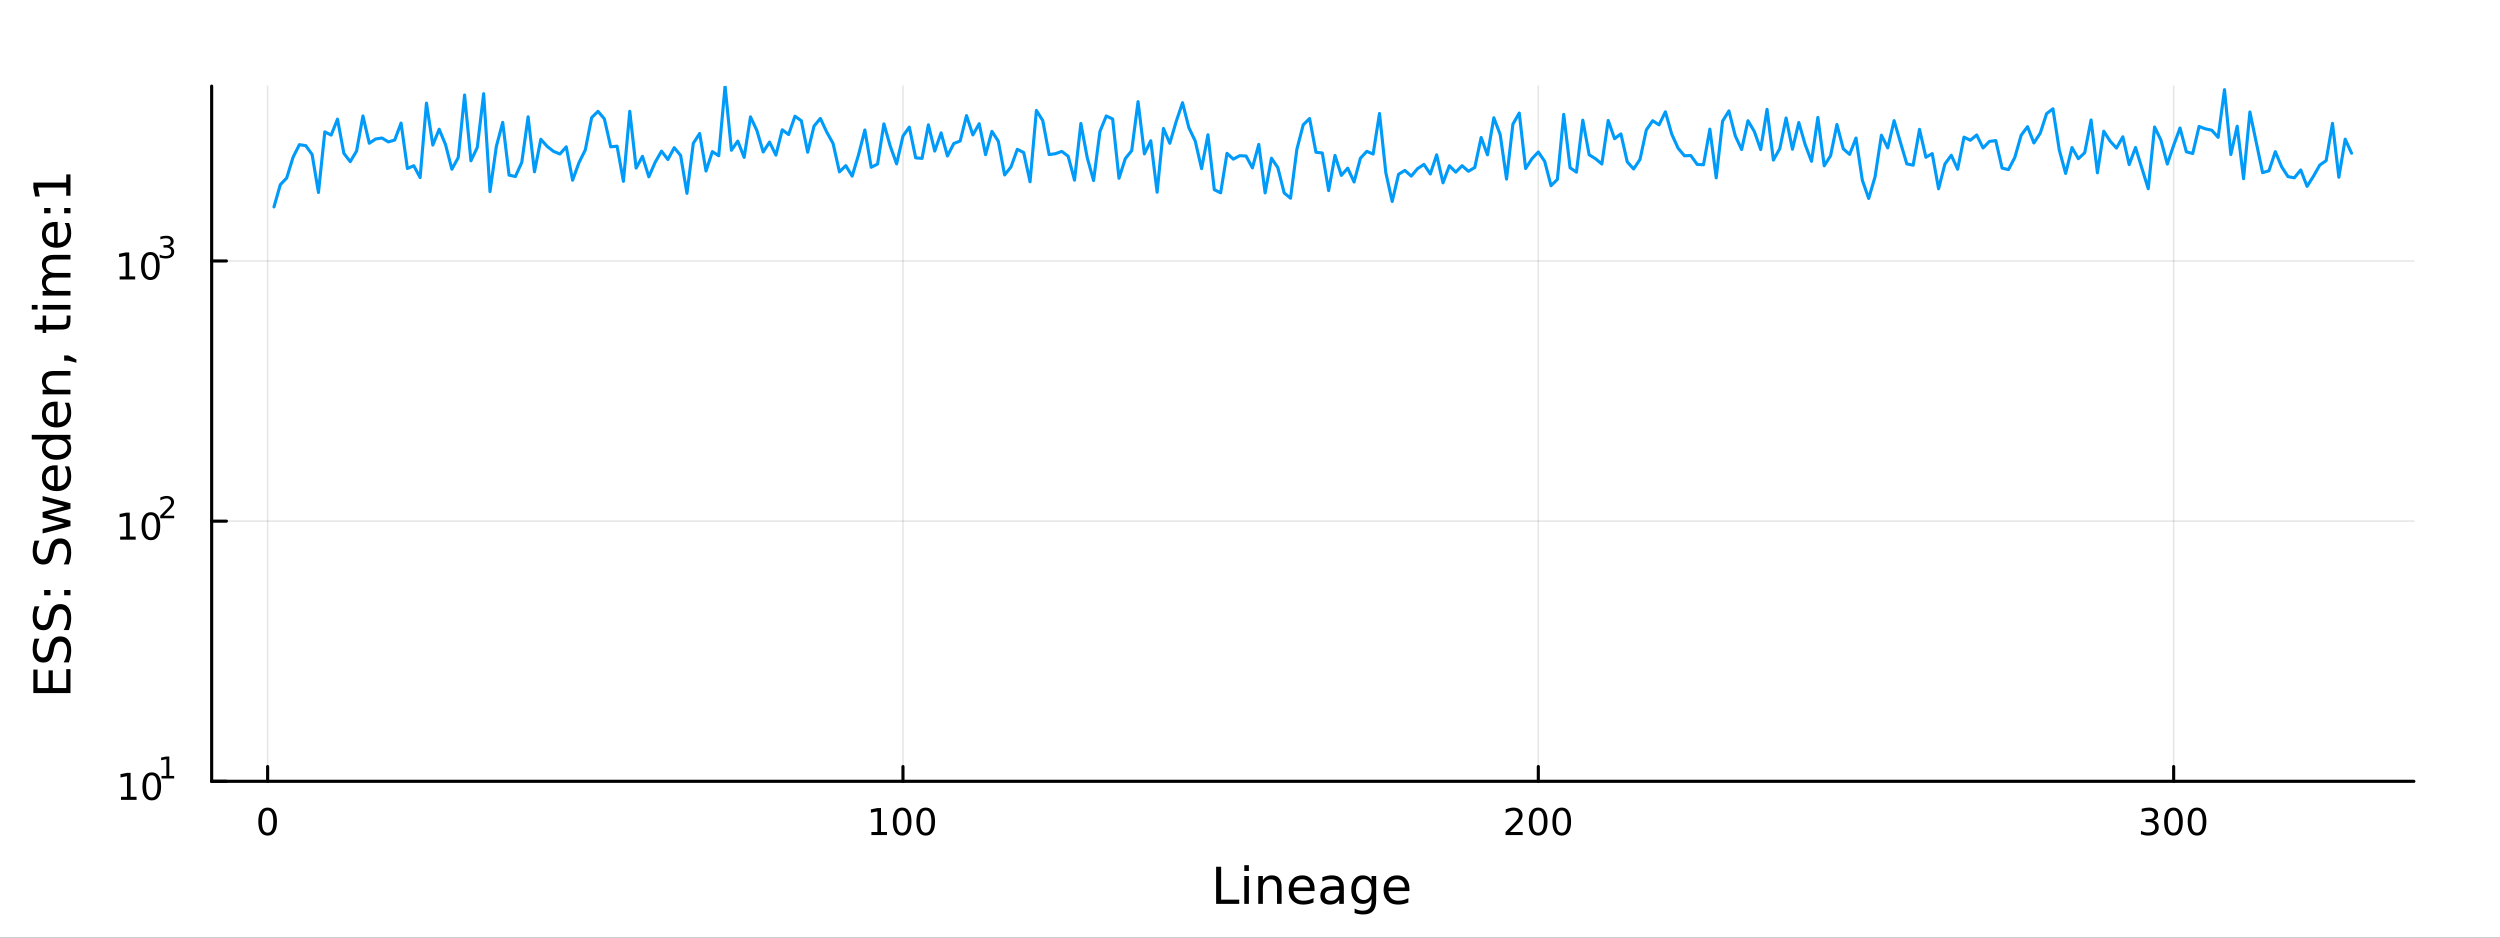 <?xml version="1.0" encoding="utf-8"?>
<svg xmlns="http://www.w3.org/2000/svg" xmlns:xlink="http://www.w3.org/1999/xlink" width="800" height="300" viewBox="0 0 3200 1200">
<rect x="0" y="0" width="3200" height="1200" fill="#333333" stroke="none"/>
<defs>
  <clipPath id="clip430">
    <rect x="0" y="0" width="3200" height="1200"/>
  </clipPath>
</defs>
<path clip-path="url(#clip430)" d="
M0 1200 L3200 1200 L3200 0 L0 0  Z
  " fill="#ffffff" fill-rule="evenodd" fill-opacity="1"/>
<defs>
  <clipPath id="clip431">
    <rect x="640" y="0" width="2241" height="1200"/>
  </clipPath>
</defs>
<path clip-path="url(#clip430)" d="
M270.918 1000.1 L3089.76 1000.1 L3089.76 110.236 L270.918 110.236  Z
  " fill="#ffffff" fill-rule="evenodd" fill-opacity="1"/>
<defs>
  <clipPath id="clip432">
    <rect x="270" y="110" width="2820" height="891"/>
  </clipPath>
</defs>
<polyline clip-path="url(#clip432)" style="stroke:#000000; stroke-linecap:round; stroke-linejoin:round; stroke-width:2; stroke-opacity:0.1; fill:none" points="
  342.564,1000.1 342.564,110.236 
  "/>
<polyline clip-path="url(#clip432)" style="stroke:#000000; stroke-linecap:round; stroke-linejoin:round; stroke-width:2; stroke-opacity:0.1; fill:none" points="
  1155.8,1000.1 1155.8,110.236 
  "/>
<polyline clip-path="url(#clip432)" style="stroke:#000000; stroke-linecap:round; stroke-linejoin:round; stroke-width:2; stroke-opacity:0.1; fill:none" points="
  1969.04,1000.1 1969.04,110.236 
  "/>
<polyline clip-path="url(#clip432)" style="stroke:#000000; stroke-linecap:round; stroke-linejoin:round; stroke-width:2; stroke-opacity:0.1; fill:none" points="
  2782.28,1000.1 2782.28,110.236 
  "/>
<polyline clip-path="url(#clip430)" style="stroke:#000000; stroke-linecap:round; stroke-linejoin:round; stroke-width:4; stroke-opacity:1; fill:none" points="
  270.918,1000.1 3089.76,1000.1 
  "/>
<polyline clip-path="url(#clip430)" style="stroke:#000000; stroke-linecap:round; stroke-linejoin:round; stroke-width:4; stroke-opacity:1; fill:none" points="
  342.564,1000.1 342.564,981.2 
  "/>
<polyline clip-path="url(#clip430)" style="stroke:#000000; stroke-linecap:round; stroke-linejoin:round; stroke-width:4; stroke-opacity:1; fill:none" points="
  1155.8,1000.1 1155.8,981.2 
  "/>
<polyline clip-path="url(#clip430)" style="stroke:#000000; stroke-linecap:round; stroke-linejoin:round; stroke-width:4; stroke-opacity:1; fill:none" points="
  1969.04,1000.1 1969.04,981.2 
  "/>
<polyline clip-path="url(#clip430)" style="stroke:#000000; stroke-linecap:round; stroke-linejoin:round; stroke-width:4; stroke-opacity:1; fill:none" points="
  2782.28,1000.1 2782.28,981.2 
  "/>
<path clip-path="url(#clip430)" d="M342.564 1037.42 Q338.953 1037.42 337.124 1040.98 Q335.319 1044.52 335.319 1051.65 Q335.319 1058.76 337.124 1062.32 Q338.953 1065.87 342.564 1065.87 Q346.198 1065.87 348.004 1062.32 Q349.832 1058.76 349.832 1051.65 Q349.832 1044.52 348.004 1040.98 Q346.198 1037.42 342.564 1037.42 M342.564 1033.71 Q348.374 1033.71 351.43 1038.32 Q354.508 1042.9 354.508 1051.65 Q354.508 1060.38 351.43 1064.99 Q348.374 1069.57 342.564 1069.57 Q336.754 1069.57 333.675 1064.99 Q330.62 1060.38 330.62 1051.65 Q330.62 1042.9 333.675 1038.32 Q336.754 1033.71 342.564 1033.71 Z" fill="#000000" fill-rule="evenodd" fill-opacity="1" /><path clip-path="url(#clip430)" d="M1115.41 1064.96 L1123.05 1064.96 L1123.05 1038.6 L1114.74 1040.26 L1114.74 1036 L1123 1034.34 L1127.68 1034.34 L1127.68 1064.96 L1135.32 1064.96 L1135.32 1068.9 L1115.41 1068.9 L1115.41 1064.96 Z" fill="#000000" fill-rule="evenodd" fill-opacity="1" /><path clip-path="url(#clip430)" d="M1154.76 1037.42 Q1151.15 1037.42 1149.32 1040.98 Q1147.52 1044.52 1147.52 1051.65 Q1147.52 1058.76 1149.32 1062.32 Q1151.15 1065.87 1154.76 1065.87 Q1158.39 1065.87 1160.2 1062.32 Q1162.03 1058.76 1162.03 1051.65 Q1162.03 1044.52 1160.2 1040.98 Q1158.39 1037.42 1154.76 1037.42 M1154.76 1033.71 Q1160.57 1033.71 1163.63 1038.32 Q1166.7 1042.9 1166.7 1051.65 Q1166.7 1060.38 1163.63 1064.99 Q1160.57 1069.57 1154.76 1069.57 Q1148.95 1069.57 1145.87 1064.99 Q1142.82 1060.38 1142.82 1051.65 Q1142.82 1042.9 1145.87 1038.32 Q1148.95 1033.71 1154.76 1033.71 Z" fill="#000000" fill-rule="evenodd" fill-opacity="1" /><path clip-path="url(#clip430)" d="M1184.92 1037.42 Q1181.31 1037.42 1179.48 1040.98 Q1177.68 1044.52 1177.68 1051.65 Q1177.68 1058.76 1179.48 1062.32 Q1181.31 1065.87 1184.92 1065.87 Q1188.56 1065.87 1190.36 1062.32 Q1192.19 1058.76 1192.19 1051.65 Q1192.19 1044.52 1190.36 1040.98 Q1188.56 1037.42 1184.92 1037.42 M1184.92 1033.71 Q1190.73 1033.71 1193.79 1038.32 Q1196.87 1042.9 1196.87 1051.65 Q1196.87 1060.38 1193.79 1064.99 Q1190.73 1069.57 1184.92 1069.57 Q1179.11 1069.57 1176.03 1064.99 Q1172.98 1060.38 1172.98 1051.65 Q1172.98 1042.9 1176.03 1038.32 Q1179.11 1033.71 1184.92 1033.71 Z" fill="#000000" fill-rule="evenodd" fill-opacity="1" /><path clip-path="url(#clip430)" d="M1932.73 1064.96 L1949.05 1064.96 L1949.05 1068.9 L1927.11 1068.9 L1927.11 1064.96 Q1929.77 1062.21 1934.35 1057.58 Q1938.96 1052.93 1940.14 1051.58 Q1942.39 1049.06 1943.26 1047.32 Q1944.17 1045.56 1944.17 1043.87 Q1944.17 1041.12 1942.22 1039.38 Q1940.3 1037.65 1937.2 1037.65 Q1935 1037.65 1932.55 1038.41 Q1930.12 1039.18 1927.34 1040.73 L1927.34 1036 Q1930.16 1034.87 1932.62 1034.29 Q1935.07 1033.71 1937.11 1033.71 Q1942.48 1033.71 1945.67 1036.4 Q1948.87 1039.08 1948.87 1043.57 Q1948.87 1045.7 1948.06 1047.62 Q1947.27 1049.52 1945.16 1052.12 Q1944.58 1052.79 1941.48 1056 Q1938.38 1059.2 1932.73 1064.96 Z" fill="#000000" fill-rule="evenodd" fill-opacity="1" /><path clip-path="url(#clip430)" d="M1968.87 1037.42 Q1965.26 1037.42 1963.43 1040.98 Q1961.62 1044.52 1961.62 1051.65 Q1961.62 1058.76 1963.43 1062.32 Q1965.26 1065.87 1968.87 1065.87 Q1972.5 1065.87 1974.31 1062.32 Q1976.14 1058.76 1976.14 1051.65 Q1976.14 1044.52 1974.31 1040.98 Q1972.5 1037.42 1968.87 1037.42 M1968.87 1033.71 Q1974.68 1033.71 1977.73 1038.32 Q1980.81 1042.9 1980.81 1051.65 Q1980.81 1060.38 1977.73 1064.99 Q1974.68 1069.57 1968.87 1069.57 Q1963.06 1069.57 1959.98 1064.99 Q1956.92 1060.38 1956.92 1051.65 Q1956.92 1042.9 1959.98 1038.32 Q1963.06 1033.71 1968.87 1033.71 Z" fill="#000000" fill-rule="evenodd" fill-opacity="1" /><path clip-path="url(#clip430)" d="M1999.03 1037.42 Q1995.42 1037.42 1993.59 1040.98 Q1991.78 1044.52 1991.78 1051.65 Q1991.78 1058.76 1993.59 1062.32 Q1995.42 1065.87 1999.03 1065.87 Q2002.66 1065.87 2004.47 1062.32 Q2006.3 1058.76 2006.3 1051.65 Q2006.3 1044.52 2004.47 1040.98 Q2002.66 1037.42 1999.03 1037.42 M1999.03 1033.71 Q2004.84 1033.71 2007.89 1038.32 Q2010.97 1042.9 2010.97 1051.65 Q2010.97 1060.38 2007.89 1064.99 Q2004.84 1069.57 1999.03 1069.57 Q1993.22 1069.57 1990.14 1064.99 Q1987.08 1060.38 1987.08 1051.65 Q1987.08 1042.9 1990.14 1038.32 Q1993.22 1033.71 1999.03 1033.71 Z" fill="#000000" fill-rule="evenodd" fill-opacity="1" /><path clip-path="url(#clip430)" d="M2756.04 1050.26 Q2759.4 1050.98 2761.27 1053.25 Q2763.17 1055.52 2763.17 1058.85 Q2763.17 1063.97 2759.65 1066.77 Q2756.13 1069.57 2749.65 1069.57 Q2747.48 1069.57 2745.16 1069.13 Q2742.87 1068.71 2740.42 1067.86 L2740.42 1063.34 Q2742.36 1064.48 2744.67 1065.06 Q2746.99 1065.63 2749.51 1065.63 Q2753.91 1065.63 2756.2 1063.9 Q2758.52 1062.16 2758.52 1058.85 Q2758.52 1055.8 2756.36 1054.08 Q2754.23 1052.35 2750.42 1052.35 L2746.39 1052.35 L2746.39 1048.5 L2750.6 1048.5 Q2754.05 1048.5 2755.88 1047.14 Q2757.71 1045.75 2757.71 1043.16 Q2757.71 1040.5 2755.81 1039.08 Q2753.93 1037.65 2750.42 1037.65 Q2748.49 1037.65 2746.29 1038.06 Q2744.1 1038.48 2741.46 1039.36 L2741.46 1035.19 Q2744.12 1034.45 2746.43 1034.08 Q2748.77 1033.71 2750.83 1033.71 Q2756.16 1033.71 2759.26 1036.14 Q2762.36 1038.55 2762.36 1042.67 Q2762.36 1045.54 2760.72 1047.53 Q2759.07 1049.5 2756.04 1050.26 Z" fill="#000000" fill-rule="evenodd" fill-opacity="1" /><path clip-path="url(#clip430)" d="M2782.04 1037.42 Q2778.42 1037.42 2776.6 1040.98 Q2774.79 1044.52 2774.79 1051.65 Q2774.79 1058.76 2776.6 1062.32 Q2778.42 1065.87 2782.04 1065.87 Q2785.67 1065.87 2787.48 1062.32 Q2789.3 1058.76 2789.3 1051.65 Q2789.3 1044.52 2787.48 1040.98 Q2785.67 1037.42 2782.04 1037.42 M2782.04 1033.71 Q2787.85 1033.71 2790.9 1038.32 Q2793.98 1042.9 2793.98 1051.65 Q2793.98 1060.38 2790.9 1064.99 Q2787.85 1069.57 2782.04 1069.57 Q2776.23 1069.57 2773.15 1064.99 Q2770.09 1060.38 2770.09 1051.65 Q2770.09 1042.9 2773.15 1038.32 Q2776.23 1033.71 2782.04 1033.71 Z" fill="#000000" fill-rule="evenodd" fill-opacity="1" /><path clip-path="url(#clip430)" d="M2812.2 1037.42 Q2808.59 1037.42 2806.76 1040.98 Q2804.95 1044.52 2804.95 1051.65 Q2804.95 1058.76 2806.76 1062.32 Q2808.59 1065.87 2812.2 1065.87 Q2815.83 1065.87 2817.64 1062.32 Q2819.47 1058.76 2819.47 1051.65 Q2819.47 1044.52 2817.64 1040.98 Q2815.83 1037.42 2812.2 1037.42 M2812.2 1033.71 Q2818.01 1033.71 2821.06 1038.32 Q2824.14 1042.9 2824.14 1051.65 Q2824.14 1060.38 2821.06 1064.99 Q2818.01 1069.57 2812.2 1069.57 Q2806.39 1069.57 2803.31 1064.99 Q2800.25 1060.38 2800.25 1051.65 Q2800.25 1042.9 2803.31 1038.32 Q2806.39 1033.71 2812.2 1033.71 Z" fill="#000000" fill-rule="evenodd" fill-opacity="1" /><path clip-path="url(#clip430)" d="M1556.64 1109.44 L1563.07 1109.44 L1563.07 1151.55 L1586.21 1151.55 L1586.21 1156.96 L1556.64 1156.96 L1556.64 1109.44 Z" fill="#000000" fill-rule="evenodd" fill-opacity="1" /><path clip-path="url(#clip430)" d="M1592.7 1121.31 L1598.56 1121.31 L1598.56 1156.96 L1592.7 1156.96 L1592.7 1121.31 M1592.7 1107.44 L1598.56 1107.44 L1598.56 1114.85 L1592.7 1114.85 L1592.7 1107.44 Z" fill="#000000" fill-rule="evenodd" fill-opacity="1" /><path clip-path="url(#clip430)" d="M1640.44 1135.45 L1640.44 1156.96 L1634.59 1156.96 L1634.59 1135.64 Q1634.59 1130.58 1632.61 1128.06 Q1630.64 1125.55 1626.69 1125.55 Q1621.95 1125.55 1619.21 1128.57 Q1616.48 1131.59 1616.48 1136.81 L1616.48 1156.96 L1610.59 1156.96 L1610.59 1121.31 L1616.48 1121.31 L1616.48 1126.85 Q1618.58 1123.64 1621.41 1122.05 Q1624.27 1120.45 1628 1120.45 Q1634.14 1120.45 1637.29 1124.27 Q1640.44 1128.06 1640.44 1135.45 Z" fill="#000000" fill-rule="evenodd" fill-opacity="1" /><path clip-path="url(#clip430)" d="M1682.62 1137.67 L1682.62 1140.54 L1655.69 1140.54 Q1656.07 1146.59 1659.32 1149.77 Q1662.6 1152.92 1668.42 1152.92 Q1671.79 1152.92 1674.95 1152.09 Q1678.13 1151.26 1681.25 1149.61 L1681.25 1155.15 Q1678.1 1156.48 1674.79 1157.18 Q1671.48 1157.88 1668.07 1157.88 Q1659.54 1157.88 1654.54 1152.92 Q1649.58 1147.95 1649.58 1139.49 Q1649.58 1130.74 1654.29 1125.61 Q1659.03 1120.45 1667.05 1120.45 Q1674.25 1120.45 1678.42 1125.1 Q1682.62 1129.72 1682.62 1137.67 M1676.76 1135.95 Q1676.7 1131.15 1674.05 1128.28 Q1671.44 1125.42 1667.12 1125.42 Q1662.21 1125.42 1659.25 1128.19 Q1656.33 1130.96 1655.88 1135.99 L1676.76 1135.95 Z" fill="#000000" fill-rule="evenodd" fill-opacity="1" /><path clip-path="url(#clip430)" d="M1708.43 1139.04 Q1701.33 1139.04 1698.59 1140.67 Q1695.86 1142.29 1695.86 1146.2 Q1695.86 1149.32 1697.89 1151.17 Q1699.96 1152.98 1703.5 1152.98 Q1708.37 1152.98 1711.29 1149.55 Q1714.25 1146.08 1714.25 1140.35 L1714.25 1139.04 L1708.43 1139.04 M1720.11 1136.62 L1720.11 1156.96 L1714.25 1156.96 L1714.25 1151.55 Q1712.25 1154.8 1709.26 1156.36 Q1706.27 1157.88 1701.94 1157.88 Q1696.46 1157.88 1693.22 1154.83 Q1690 1151.74 1690 1146.59 Q1690 1140.57 1694.01 1137.51 Q1698.05 1134.46 1706.04 1134.46 L1714.25 1134.46 L1714.25 1133.89 Q1714.25 1129.84 1711.58 1127.65 Q1708.94 1125.42 1704.13 1125.42 Q1701.08 1125.42 1698.18 1126.15 Q1695.28 1126.88 1692.61 1128.35 L1692.61 1122.94 Q1695.83 1121.7 1698.85 1121.09 Q1701.87 1120.45 1704.74 1120.45 Q1712.47 1120.45 1716.29 1124.46 Q1720.11 1128.48 1720.11 1136.62 Z" fill="#000000" fill-rule="evenodd" fill-opacity="1" /><path clip-path="url(#clip430)" d="M1755.63 1138.72 Q1755.63 1132.36 1752.99 1128.86 Q1750.38 1125.36 1745.64 1125.36 Q1740.93 1125.36 1738.28 1128.86 Q1735.67 1132.36 1735.67 1138.72 Q1735.67 1145.06 1738.28 1148.56 Q1740.93 1152.06 1745.64 1152.06 Q1750.38 1152.06 1752.99 1148.56 Q1755.63 1145.06 1755.63 1138.72 M1761.49 1152.54 Q1761.49 1161.64 1757.45 1166.06 Q1753.4 1170.52 1745.06 1170.52 Q1741.98 1170.52 1739.24 1170.04 Q1736.5 1169.6 1733.92 1168.64 L1733.92 1162.95 Q1736.5 1164.35 1739.02 1165.01 Q1741.53 1165.68 1744.14 1165.68 Q1749.9 1165.68 1752.77 1162.66 Q1755.63 1159.67 1755.63 1153.59 L1755.63 1150.69 Q1753.82 1153.84 1750.98 1155.4 Q1748.15 1156.96 1744.2 1156.96 Q1737.65 1156.96 1733.64 1151.96 Q1729.63 1146.97 1729.63 1138.72 Q1729.63 1130.45 1733.64 1125.45 Q1737.65 1120.45 1744.2 1120.45 Q1748.15 1120.45 1750.98 1122.01 Q1753.82 1123.57 1755.63 1126.72 L1755.63 1121.31 L1761.49 1121.31 L1761.49 1152.54 Z" fill="#000000" fill-rule="evenodd" fill-opacity="1" /><path clip-path="url(#clip430)" d="M1804.04 1137.67 L1804.04 1140.54 L1777.12 1140.54 Q1777.5 1146.59 1780.74 1149.77 Q1784.02 1152.92 1789.85 1152.92 Q1793.22 1152.92 1796.37 1152.09 Q1799.55 1151.26 1802.67 1149.61 L1802.67 1155.15 Q1799.52 1156.48 1796.21 1157.18 Q1792.9 1157.88 1789.5 1157.88 Q1780.97 1157.88 1775.97 1152.92 Q1771 1147.95 1771 1139.49 Q1771 1130.74 1775.71 1125.61 Q1780.46 1120.45 1788.48 1120.45 Q1795.67 1120.45 1799.84 1125.1 Q1804.04 1129.72 1804.04 1137.67 M1798.19 1135.95 Q1798.12 1131.15 1795.48 1128.28 Q1792.87 1125.42 1788.54 1125.42 Q1783.64 1125.42 1780.68 1128.19 Q1777.75 1130.96 1777.31 1135.99 L1798.19 1135.95 Z" fill="#000000" fill-rule="evenodd" fill-opacity="1" /><polyline clip-path="url(#clip432)" style="stroke:#000000; stroke-linecap:round; stroke-linejoin:round; stroke-width:2; stroke-opacity:0.1; fill:none" points="
  270.918,1000.1 3089.76,1000.1 
  "/>
<polyline clip-path="url(#clip432)" style="stroke:#000000; stroke-linecap:round; stroke-linejoin:round; stroke-width:2; stroke-opacity:0.1; fill:none" points="
  270.918,667.06 3089.76,667.06 
  "/>
<polyline clip-path="url(#clip432)" style="stroke:#000000; stroke-linecap:round; stroke-linejoin:round; stroke-width:2; stroke-opacity:0.1; fill:none" points="
  270.918,334.023 3089.76,334.023 
  "/>
<polyline clip-path="url(#clip430)" style="stroke:#000000; stroke-linecap:round; stroke-linejoin:round; stroke-width:4; stroke-opacity:1; fill:none" points="
  270.918,1000.1 270.918,110.236 
  "/>
<polyline clip-path="url(#clip430)" style="stroke:#000000; stroke-linecap:round; stroke-linejoin:round; stroke-width:4; stroke-opacity:1; fill:none" points="
  270.918,1000.1 289.815,1000.1 
  "/>
<polyline clip-path="url(#clip430)" style="stroke:#000000; stroke-linecap:round; stroke-linejoin:round; stroke-width:4; stroke-opacity:1; fill:none" points="
  270.918,667.06 289.815,667.06 
  "/>
<polyline clip-path="url(#clip430)" style="stroke:#000000; stroke-linecap:round; stroke-linejoin:round; stroke-width:4; stroke-opacity:1; fill:none" points="
  270.918,334.023 289.815,334.023 
  "/>
<path clip-path="url(#clip430)" d="M154.902 1019.89 L162.54 1019.89 L162.54 993.525 L154.23 995.191 L154.23 990.932 L162.494 989.265 L167.17 989.265 L167.17 1019.89 L174.809 1019.89 L174.809 1023.83 L154.902 1023.83 L154.902 1019.89 Z" fill="#000000" fill-rule="evenodd" fill-opacity="1" /><path clip-path="url(#clip430)" d="M194.253 992.344 Q190.642 992.344 188.813 995.909 Q187.008 999.45 187.008 1006.58 Q187.008 1013.69 188.813 1017.25 Q190.642 1020.79 194.253 1020.79 Q197.887 1020.79 199.693 1017.25 Q201.522 1013.69 201.522 1006.58 Q201.522 999.45 199.693 995.909 Q197.887 992.344 194.253 992.344 M194.253 988.64 Q200.063 988.64 203.119 993.247 Q206.198 997.83 206.198 1006.58 Q206.198 1015.31 203.119 1019.91 Q200.063 1024.5 194.253 1024.5 Q188.443 1024.5 185.364 1019.91 Q182.309 1015.31 182.309 1006.58 Q182.309 997.83 185.364 993.247 Q188.443 988.64 194.253 988.64 Z" fill="#000000" fill-rule="evenodd" fill-opacity="1" /><path clip-path="url(#clip430)" d="M206.743 993.218 L212.95 993.218 L212.95 971.796 L206.198 973.15 L206.198 969.689 L212.912 968.335 L216.711 968.335 L216.711 993.218 L222.918 993.218 L222.918 996.415 L206.743 996.415 L206.743 993.218 Z" fill="#000000" fill-rule="evenodd" fill-opacity="1" /><path clip-path="url(#clip430)" d="M153.792 686.853 L161.431 686.853 L161.431 660.487 L153.121 662.154 L153.121 657.895 L161.384 656.228 L166.06 656.228 L166.06 686.853 L173.699 686.853 L173.699 690.788 L153.792 690.788 L153.792 686.853 Z" fill="#000000" fill-rule="evenodd" fill-opacity="1" /><path clip-path="url(#clip430)" d="M193.143 659.307 Q189.532 659.307 187.704 662.872 Q185.898 666.413 185.898 673.543 Q185.898 680.649 187.704 684.214 Q189.532 687.756 193.143 687.756 Q196.778 687.756 198.583 684.214 Q200.412 680.649 200.412 673.543 Q200.412 666.413 198.583 662.872 Q196.778 659.307 193.143 659.307 M193.143 655.603 Q198.954 655.603 202.009 660.21 Q205.088 664.793 205.088 673.543 Q205.088 682.27 202.009 686.876 Q198.954 691.459 193.143 691.459 Q187.333 691.459 184.255 686.876 Q181.199 682.27 181.199 673.543 Q181.199 664.793 184.255 660.21 Q187.333 655.603 193.143 655.603 Z" fill="#000000" fill-rule="evenodd" fill-opacity="1" /><path clip-path="url(#clip430)" d="M209.658 660.18 L222.918 660.18 L222.918 663.378 L205.088 663.378 L205.088 660.18 Q207.251 657.942 210.975 654.181 Q214.717 650.4 215.677 649.309 Q217.501 647.259 218.216 645.849 Q218.949 644.419 218.949 643.046 Q218.949 640.808 217.369 639.398 Q215.808 637.987 213.288 637.987 Q211.501 637.987 209.508 638.608 Q207.533 639.228 205.276 640.489 L205.276 636.652 Q207.57 635.73 209.564 635.26 Q211.558 634.79 213.213 634.79 Q217.576 634.79 220.172 636.972 Q222.767 639.153 222.767 642.802 Q222.767 644.532 222.109 646.093 Q221.469 647.636 219.758 649.742 Q219.288 650.287 216.767 652.902 Q214.247 655.497 209.658 660.18 Z" fill="#000000" fill-rule="evenodd" fill-opacity="1" /><path clip-path="url(#clip430)" d="M153.134 353.816 L160.772 353.816 L160.772 327.45 L152.462 329.117 L152.462 324.857 L160.726 323.191 L165.402 323.191 L165.402 353.816 L173.041 353.816 L173.041 357.751 L153.134 357.751 L153.134 353.816 Z" fill="#000000" fill-rule="evenodd" fill-opacity="1" /><path clip-path="url(#clip430)" d="M192.485 326.269 Q188.874 326.269 187.045 329.834 Q185.24 333.376 185.24 340.506 Q185.24 347.612 187.045 351.177 Q188.874 354.718 192.485 354.718 Q196.119 354.718 197.925 351.177 Q199.754 347.612 199.754 340.506 Q199.754 333.376 197.925 329.834 Q196.119 326.269 192.485 326.269 M192.485 322.566 Q198.295 322.566 201.351 327.172 Q204.43 331.756 204.43 340.506 Q204.43 349.232 201.351 353.839 Q198.295 358.422 192.485 358.422 Q186.675 358.422 183.596 353.839 Q180.541 349.232 180.541 340.506 Q180.541 331.756 183.596 327.172 Q186.675 322.566 192.485 322.566 Z" fill="#000000" fill-rule="evenodd" fill-opacity="1" /><path clip-path="url(#clip430)" d="M217.125 315.2 Q219.852 315.783 221.375 317.626 Q222.918 319.47 222.918 322.178 Q222.918 326.334 220.059 328.61 Q217.2 330.886 211.934 330.886 Q210.166 330.886 208.285 330.528 Q206.423 330.19 204.43 329.494 L204.43 325.827 Q206.009 326.748 207.89 327.218 Q209.771 327.689 211.821 327.689 Q215.395 327.689 217.256 326.278 Q219.137 324.867 219.137 322.178 Q219.137 319.695 217.388 318.303 Q215.658 316.893 212.555 316.893 L209.282 316.893 L209.282 313.771 L212.705 313.771 Q215.507 313.771 216.993 312.661 Q218.479 311.533 218.479 309.426 Q218.479 307.263 216.937 306.116 Q215.413 304.95 212.555 304.95 Q210.994 304.95 209.207 305.288 Q207.42 305.627 205.276 306.342 L205.276 302.956 Q207.439 302.354 209.32 302.054 Q211.219 301.753 212.893 301.753 Q217.219 301.753 219.739 303.727 Q222.259 305.683 222.259 309.031 Q222.259 311.363 220.924 312.981 Q219.589 314.579 217.125 315.2 Z" fill="#000000" fill-rule="evenodd" fill-opacity="1" /><path clip-path="url(#clip430)" d="M42.686 887.139 L42.686 857.092 L48.097 857.092 L48.097 880.709 L62.165 880.709 L62.165 858.079 L67.576 858.079 L67.576 880.709 L84.795 880.709 L84.795 856.52 L90.206 856.52 L90.206 887.139 L42.686 887.139 Z" fill="#000000" fill-rule="evenodd" fill-opacity="1" /><path clip-path="url(#clip430)" d="M44.246 817.466 L50.516 817.466 Q48.766 821.126 47.906 824.373 Q47.047 827.619 47.047 830.643 Q47.047 835.895 49.084 838.759 Q51.121 841.592 54.877 841.592 Q58.028 841.592 59.651 839.714 Q61.242 837.804 62.229 832.521 L63.025 828.638 Q64.393 821.444 67.863 818.039 Q71.3 814.601 77.093 814.601 Q84 814.601 87.564 819.248 Q91.129 823.863 91.129 832.807 Q91.129 836.181 90.365 840.001 Q89.602 843.788 88.106 847.862 L81.485 847.862 Q83.681 843.947 84.795 840.191 Q85.909 836.436 85.909 832.807 Q85.909 827.301 83.745 824.309 Q81.581 821.317 77.57 821.317 Q74.069 821.317 72.096 823.482 Q70.123 825.614 69.136 830.516 L68.372 834.431 Q66.94 841.624 63.884 844.838 Q60.828 848.053 55.386 848.053 Q49.084 848.053 45.455 843.629 Q41.827 839.173 41.827 831.375 Q41.827 828.033 42.432 824.564 Q43.036 821.094 44.246 817.466 Z" fill="#000000" fill-rule="evenodd" fill-opacity="1" /><path clip-path="url(#clip430)" d="M44.246 776.089 L50.516 776.089 Q48.766 779.749 47.906 782.996 Q47.047 786.242 47.047 789.266 Q47.047 794.518 49.084 797.382 Q51.121 800.215 54.877 800.215 Q58.028 800.215 59.651 798.337 Q61.242 796.427 62.229 791.144 L63.025 787.261 Q64.393 780.067 67.863 776.662 Q71.3 773.224 77.093 773.224 Q84 773.224 87.564 777.871 Q91.129 782.486 91.129 791.43 Q91.129 794.804 90.365 798.623 Q89.602 802.411 88.106 806.485 L81.485 806.485 Q83.681 802.57 84.795 798.814 Q85.909 795.059 85.909 791.43 Q85.909 785.924 83.745 782.932 Q81.581 779.94 77.57 779.94 Q74.069 779.94 72.096 782.104 Q70.123 784.237 69.136 789.139 L68.372 793.053 Q66.94 800.247 63.884 803.461 Q60.828 806.676 55.386 806.676 Q49.084 806.676 45.455 802.252 Q41.827 797.796 41.827 789.998 Q41.827 786.656 42.432 783.187 Q43.036 779.717 44.246 776.089 Z" fill="#000000" fill-rule="evenodd" fill-opacity="1" /><path clip-path="url(#clip430)" d="M82.122 761.957 L82.122 755.241 L90.206 755.241 L90.206 761.957 L82.122 761.957 M56.5 761.957 L56.5 755.241 L64.584 755.241 L64.584 761.957 L56.5 761.957 Z" fill="#000000" fill-rule="evenodd" fill-opacity="1" /><path clip-path="url(#clip430)" d="M44.246 692.03 L50.516 692.03 Q48.766 695.69 47.906 698.936 Q47.047 702.183 47.047 705.207 Q47.047 710.458 49.084 713.323 Q51.121 716.156 54.877 716.156 Q58.028 716.156 59.651 714.278 Q61.242 712.368 62.229 707.085 L63.025 703.201 Q64.393 696.008 67.863 692.603 Q71.3 689.165 77.093 689.165 Q84 689.165 87.564 693.812 Q91.129 698.427 91.129 707.371 Q91.129 710.745 90.365 714.564 Q89.602 718.352 88.106 722.426 L81.485 722.426 Q83.681 718.511 84.795 714.755 Q85.909 710.999 85.909 707.371 Q85.909 701.865 83.745 698.873 Q81.581 695.881 77.57 695.881 Q74.069 695.881 72.096 698.045 Q70.123 700.178 69.136 705.079 L68.372 708.994 Q66.94 716.188 63.884 719.402 Q60.828 722.617 55.386 722.617 Q49.084 722.617 45.455 718.193 Q41.827 713.737 41.827 705.939 Q41.827 702.597 42.432 699.127 Q43.036 695.658 44.246 692.03 Z" fill="#000000" fill-rule="evenodd" fill-opacity="1" /><path clip-path="url(#clip430)" d="M54.558 682.799 L54.558 676.943 L82.376 669.622 L54.558 662.334 L54.558 655.427 L82.376 648.106 L54.558 640.818 L54.558 634.961 L90.206 644.287 L90.206 651.194 L60.988 658.864 L90.206 666.567 L90.206 673.474 L54.558 682.799 Z" fill="#000000" fill-rule="evenodd" fill-opacity="1" /><path clip-path="url(#clip430)" d="M70.918 595.589 L73.783 595.589 L73.783 622.516 Q79.83 622.134 83.013 618.888 Q86.164 615.609 86.164 609.785 Q86.164 606.411 85.337 603.26 Q84.509 600.077 82.854 596.958 L88.392 596.958 Q89.729 600.109 90.429 603.419 Q91.129 606.729 91.129 610.135 Q91.129 618.665 86.164 623.662 Q81.199 628.627 72.732 628.627 Q63.98 628.627 58.855 623.917 Q53.699 619.174 53.699 611.153 Q53.699 603.96 58.346 599.791 Q62.961 595.589 70.918 595.589 M69.2 601.446 Q64.393 601.509 61.529 604.151 Q58.664 606.761 58.664 611.09 Q58.664 615.991 61.433 618.951 Q64.202 621.88 69.231 622.325 L69.2 601.446 Z" fill="#000000" fill-rule="evenodd" fill-opacity="1" /><path clip-path="url(#clip430)" d="M59.969 562.519 L40.681 562.519 L40.681 556.663 L90.206 556.663 L90.206 562.519 L84.859 562.519 Q88.042 564.365 89.602 567.198 Q91.129 569.999 91.129 573.946 Q91.129 580.407 85.973 584.481 Q80.817 588.523 72.414 588.523 Q64.011 588.523 58.855 584.481 Q53.699 580.407 53.699 573.946 Q53.699 569.999 55.259 567.198 Q56.786 564.365 59.969 562.519 M72.414 582.476 Q78.875 582.476 82.567 579.834 Q86.228 577.16 86.228 572.514 Q86.228 567.867 82.567 565.193 Q78.875 562.519 72.414 562.519 Q65.953 562.519 62.293 565.193 Q58.601 567.867 58.601 572.514 Q58.601 577.16 62.293 579.834 Q65.953 582.476 72.414 582.476 Z" fill="#000000" fill-rule="evenodd" fill-opacity="1" /><path clip-path="url(#clip430)" d="M70.918 514.108 L73.783 514.108 L73.783 541.035 Q79.83 540.653 83.013 537.407 Q86.164 534.128 86.164 528.304 Q86.164 524.93 85.337 521.779 Q84.509 518.596 82.854 515.477 L88.392 515.477 Q89.729 518.628 90.429 521.938 Q91.129 525.248 91.129 528.654 Q91.129 537.184 86.164 542.181 Q81.199 547.146 72.732 547.146 Q63.98 547.146 58.855 542.436 Q53.699 537.693 53.699 529.672 Q53.699 522.479 58.346 518.31 Q62.961 514.108 70.918 514.108 M69.2 519.965 Q64.393 520.028 61.529 522.67 Q58.664 525.28 58.664 529.609 Q58.664 534.51 61.433 537.47 Q64.202 540.399 69.231 540.844 L69.2 519.965 Z" fill="#000000" fill-rule="evenodd" fill-opacity="1" /><path clip-path="url(#clip430)" d="M68.69 474.864 L90.206 474.864 L90.206 480.72 L68.881 480.72 Q63.82 480.72 61.306 482.693 Q58.791 484.667 58.791 488.614 Q58.791 493.356 61.815 496.093 Q64.839 498.83 70.059 498.83 L90.206 498.83 L90.206 504.719 L54.558 504.719 L54.558 498.83 L60.096 498.83 Q56.882 496.73 55.29 493.897 Q53.699 491.032 53.699 487.309 Q53.699 481.166 57.518 478.015 Q61.306 474.864 68.69 474.864 Z" fill="#000000" fill-rule="evenodd" fill-opacity="1" /><path clip-path="url(#clip430)" d="M82.122 461.687 L82.122 454.971 L87.596 454.971 L97.781 460.191 L97.781 464.297 L87.596 461.687 L82.122 461.687 Z" fill="#000000" fill-rule="evenodd" fill-opacity="1" /><path clip-path="url(#clip430)" d="M44.437 415.949 L54.558 415.949 L54.558 403.886 L59.11 403.886 L59.11 415.949 L78.462 415.949 Q82.822 415.949 84.063 414.771 Q85.305 413.562 85.305 409.902 L85.305 403.886 L90.206 403.886 L90.206 409.902 Q90.206 416.681 87.692 419.259 Q85.145 421.837 78.462 421.837 L59.11 421.837 L59.11 426.134 L54.558 426.134 L54.558 421.837 L44.437 421.837 L44.437 415.949 Z" fill="#000000" fill-rule="evenodd" fill-opacity="1" /><path clip-path="url(#clip430)" d="M54.558 396.183 L54.558 390.327 L90.206 390.327 L90.206 396.183 L54.558 396.183 M40.681 396.183 L40.681 390.327 L48.097 390.327 L48.097 396.183 L40.681 396.183 Z" fill="#000000" fill-rule="evenodd" fill-opacity="1" /><path clip-path="url(#clip430)" d="M61.401 350.319 Q57.455 348.122 55.577 345.067 Q53.699 342.011 53.699 337.874 Q53.699 332.304 57.614 329.28 Q61.497 326.256 68.69 326.256 L90.206 326.256 L90.206 332.144 L68.881 332.144 Q63.757 332.144 61.274 333.959 Q58.791 335.773 58.791 339.497 Q58.791 344.048 61.815 346.69 Q64.839 349.332 70.059 349.332 L90.206 349.332 L90.206 355.22 L68.881 355.22 Q63.725 355.22 61.274 357.034 Q58.791 358.849 58.791 362.636 Q58.791 367.124 61.847 369.766 Q64.871 372.408 70.059 372.408 L90.206 372.408 L90.206 378.296 L54.558 378.296 L54.558 372.408 L60.096 372.408 Q56.818 370.402 55.259 367.601 Q53.699 364.801 53.699 360.949 Q53.699 357.066 55.672 354.361 Q57.646 351.623 61.401 350.319 Z" fill="#000000" fill-rule="evenodd" fill-opacity="1" /><path clip-path="url(#clip430)" d="M70.918 284.083 L73.783 284.083 L73.783 311.01 Q79.83 310.628 83.013 307.382 Q86.164 304.103 86.164 298.279 Q86.164 294.905 85.337 291.754 Q84.509 288.571 82.854 285.452 L88.392 285.452 Q89.729 288.603 90.429 291.913 Q91.129 295.223 91.129 298.629 Q91.129 307.159 86.164 312.156 Q81.199 317.121 72.732 317.121 Q63.98 317.121 58.855 312.411 Q53.699 307.668 53.699 299.648 Q53.699 292.454 58.346 288.285 Q62.961 284.083 70.918 284.083 M69.2 289.94 Q64.393 290.003 61.529 292.645 Q58.664 295.255 58.664 299.584 Q58.664 304.485 61.433 307.445 Q64.202 310.374 69.231 310.819 L69.2 289.94 Z" fill="#000000" fill-rule="evenodd" fill-opacity="1" /><path clip-path="url(#clip430)" d="M82.122 272.975 L82.122 266.259 L90.206 266.259 L90.206 272.975 L82.122 272.975 M56.5 272.975 L56.5 266.259 L64.584 266.259 L64.584 272.975 L56.5 272.975 Z" fill="#000000" fill-rule="evenodd" fill-opacity="1" /><path clip-path="url(#clip430)" d="M84.795 250.568 L84.795 240.064 L48.543 240.064 L50.834 251.491 L44.978 251.491 L42.686 240.128 L42.686 233.699 L84.795 233.699 L84.795 223.195 L90.206 223.195 L90.206 250.568 L84.795 250.568 Z" fill="#000000" fill-rule="evenodd" fill-opacity="1" /><polyline clip-path="url(#clip432)" style="stroke:#009af9; stroke-linecap:round; stroke-linejoin:round; stroke-width:4; stroke-opacity:1; fill:none" points="
  350.696,264.83 358.829,236.346 366.961,227.857 375.093,201.303 383.226,185.176 391.358,186.414 399.491,197.76 407.623,246.362 415.755,168.788 423.888,172.909 
  432.02,152.515 440.152,196.278 448.285,206.904 456.417,193.297 464.55,148.437 472.682,183.349 480.814,177.903 488.947,176.677 497.079,181.626 505.212,179.26 
  513.344,157.5 521.476,215.676 529.609,212.162 537.741,227.264 545.873,131.991 554.006,185.674 562.138,165.402 570.271,185.097 578.403,216.612 586.535,201.732 
  594.668,121.648 602.8,205.827 610.933,188.617 619.065,119.969 627.197,245.234 635.33,187.362 643.462,156.664 651.594,224.149 659.727,225.943 667.859,207.798 
  675.992,149.528 684.124,219.92 692.256,178.262 700.389,187.393 708.521,193.743 716.653,197.141 724.786,187.932 732.918,230.679 741.051,208.305 749.183,191.832 
  757.315,150.553 765.448,142.529 773.58,152.14 781.713,187.929 789.845,187.102 797.977,232.083 806.11,142.472 814.242,215.156 822.374,200.104 830.507,226.341 
  838.639,207.652 846.772,193.45 854.904,204.179 863.036,189.046 871.169,198.892 879.301,247.473 887.433,183.379 895.566,170.857 903.698,218.948 911.831,194.073 
  919.963,199.37 928.095,110.236 936.228,192.335 944.36,180.585 952.493,201.476 960.625,149.602 968.757,166.859 976.89,194.549 985.022,181.86 993.154,198.538 
  1001.29,166.122 1009.42,172.202 1017.55,148.748 1025.68,154.534 1033.82,194.867 1041.95,161.398 1050.08,151.603 1058.21,169.017 1066.35,183.735 1074.48,219.974 
  1082.61,212.043 1090.74,225.436 1098.88,198.298 1107.01,166.384 1115.14,214.116 1123.27,210.015 1131.4,158.54 1139.54,187.145 1147.67,209.755 1155.8,174.146 
  1163.93,162.702 1172.07,202.008 1180.2,202.777 1188.33,159.788 1196.46,193.361 1204.6,170.069 1212.73,199.676 1220.86,183.684 1228.99,180.49 1237.13,147.974 
  1245.26,172.721 1253.39,158.348 1261.52,197.981 1269.66,168.139 1277.79,180.697 1285.92,223.919 1294.05,213.696 1302.18,191.127 1310.32,195.239 1318.45,232.638 
  1326.58,141.409 1334.71,154.299 1342.85,197.847 1350.98,196.724 1359.11,193.778 1367.24,199.951 1375.38,230.592 1383.51,158.036 1391.64,201.775 1399.77,231.075 
  1407.91,168.278 1416.04,148.443 1424.17,152.264 1432.3,228.21 1440.44,202.946 1448.57,192.871 1456.7,130.162 1464.83,196.98 1472.96,180.18 1481.1,246.014 
  1489.23,164.467 1497.36,183.38 1505.49,155.577 1513.63,131.502 1521.76,163.387 1529.89,180.587 1538.02,215.877 1546.16,172.528 1554.29,242.802 1562.42,246.807 
  1570.55,196.289 1578.69,203.68 1586.82,199.331 1594.95,199.669 1603.08,214.887 1611.22,184.857 1619.35,246.921 1627.48,202.507 1635.61,214.575 1643.74,246.938 
  1651.88,253.719 1660.01,191.027 1668.14,159.74 1676.27,151.728 1684.41,194.879 1692.54,195.848 1700.67,243.959 1708.8,198.97 1716.94,224.484 1725.07,215.286 
  1733.2,232.937 1741.33,202.56 1749.47,193.731 1757.6,197.207 1765.73,145.283 1773.86,221.137 1782,257.863 1790.13,223.12 1798.26,218.11 1806.39,225.427 
  1814.53,215.781 1822.66,210.456 1830.79,222.681 1838.92,198.165 1847.05,234.028 1855.19,212.155 1863.32,220.36 1871.45,212.101 1879.58,219.241 1887.72,214.357 
  1895.85,176.021 1903.98,198.177 1912.11,150.75 1920.25,172.291 1928.38,229.196 1936.51,158.893 1944.64,144.703 1952.78,215.726 1960.91,203.134 1969.04,194.565 
  1977.17,206.452 1985.31,237.716 1993.44,229.635 2001.57,146.43 2009.7,214.711 2017.83,220.405 2025.97,153.807 2034.1,198.116 2042.23,203.142 2050.36,209.97 
  2058.5,154.161 2066.63,177.54 2074.76,171.398 2082.89,207.189 2091.03,216.289 2099.16,204.167 2107.29,166.388 2115.42,154.504 2123.56,159.808 2131.69,143.13 
  2139.82,171.716 2147.95,189.662 2156.09,199.411 2164.22,199.051 2172.35,210.419 2180.48,210.871 2188.61,165.339 2196.75,227.659 2204.88,155.123 2213.01,141.959 
  2221.14,173.881 2229.28,191.42 2237.41,154.557 2245.54,168.299 2253.67,191.45 2261.81,139.919 2269.94,204.873 2278.07,190.355 2286.2,151.02 2294.34,190.987 
  2302.47,156.848 2310.6,184.987 2318.73,206.464 2326.87,150.334 2335,212.215 2343.13,199.372 2351.26,159.34 2359.39,190.492 2367.53,197.624 2375.66,176.702 
  2383.79,230.677 2391.92,254.006 2400.06,226.391 2408.19,173.055 2416.32,189.296 2424.45,154.414 2432.59,182.332 2440.72,209.781 2448.85,211.467 2456.98,165.567 
  2465.12,201.283 2473.25,196.636 2481.38,241.622 2489.51,209.884 2497.65,198.765 2505.78,216.621 2513.91,175.538 2522.04,179.539 2530.17,172.738 2538.31,189.39 
  2546.44,181.041 2554.57,179.964 2562.7,215.185 2570.84,217.121 2578.97,201.437 2587.1,173.059 2595.23,162.159 2603.37,182.985 2611.5,170.512 2619.63,145.463 
  2627.76,139.277 2635.9,192.084 2644.03,222.007 2652.16,188.902 2660.29,203.156 2668.43,195.483 2676.56,153.571 2684.69,221.177 2692.82,167.973 2700.95,180.62 
  2709.09,189.54 2717.22,175.11 2725.35,210.682 2733.48,188.785 2741.62,215.352 2749.75,241.546 2757.88,162.542 2766.01,179.415 2774.15,209.968 2782.28,186.056 
  2790.41,163.852 2798.54,194.303 2806.68,196.471 2814.81,161.847 2822.94,164.911 2831.07,166.686 2839.21,175.796 2847.34,114.771 2855.47,197.825 2863.6,161.539 
  2871.73,228.664 2879.87,143.361 2888,182.309 2896.13,220.999 2904.26,218.607 2912.4,194.161 2920.53,213.519 2928.66,226.089 2936.79,227.587 2944.93,217.529 
  2953.06,238.516 2961.19,225.658 2969.32,211.31 2977.46,205.587 2985.59,157.936 2993.72,226.853 3001.85,178.142 3009.99,196.109 
  "/>
</svg>
